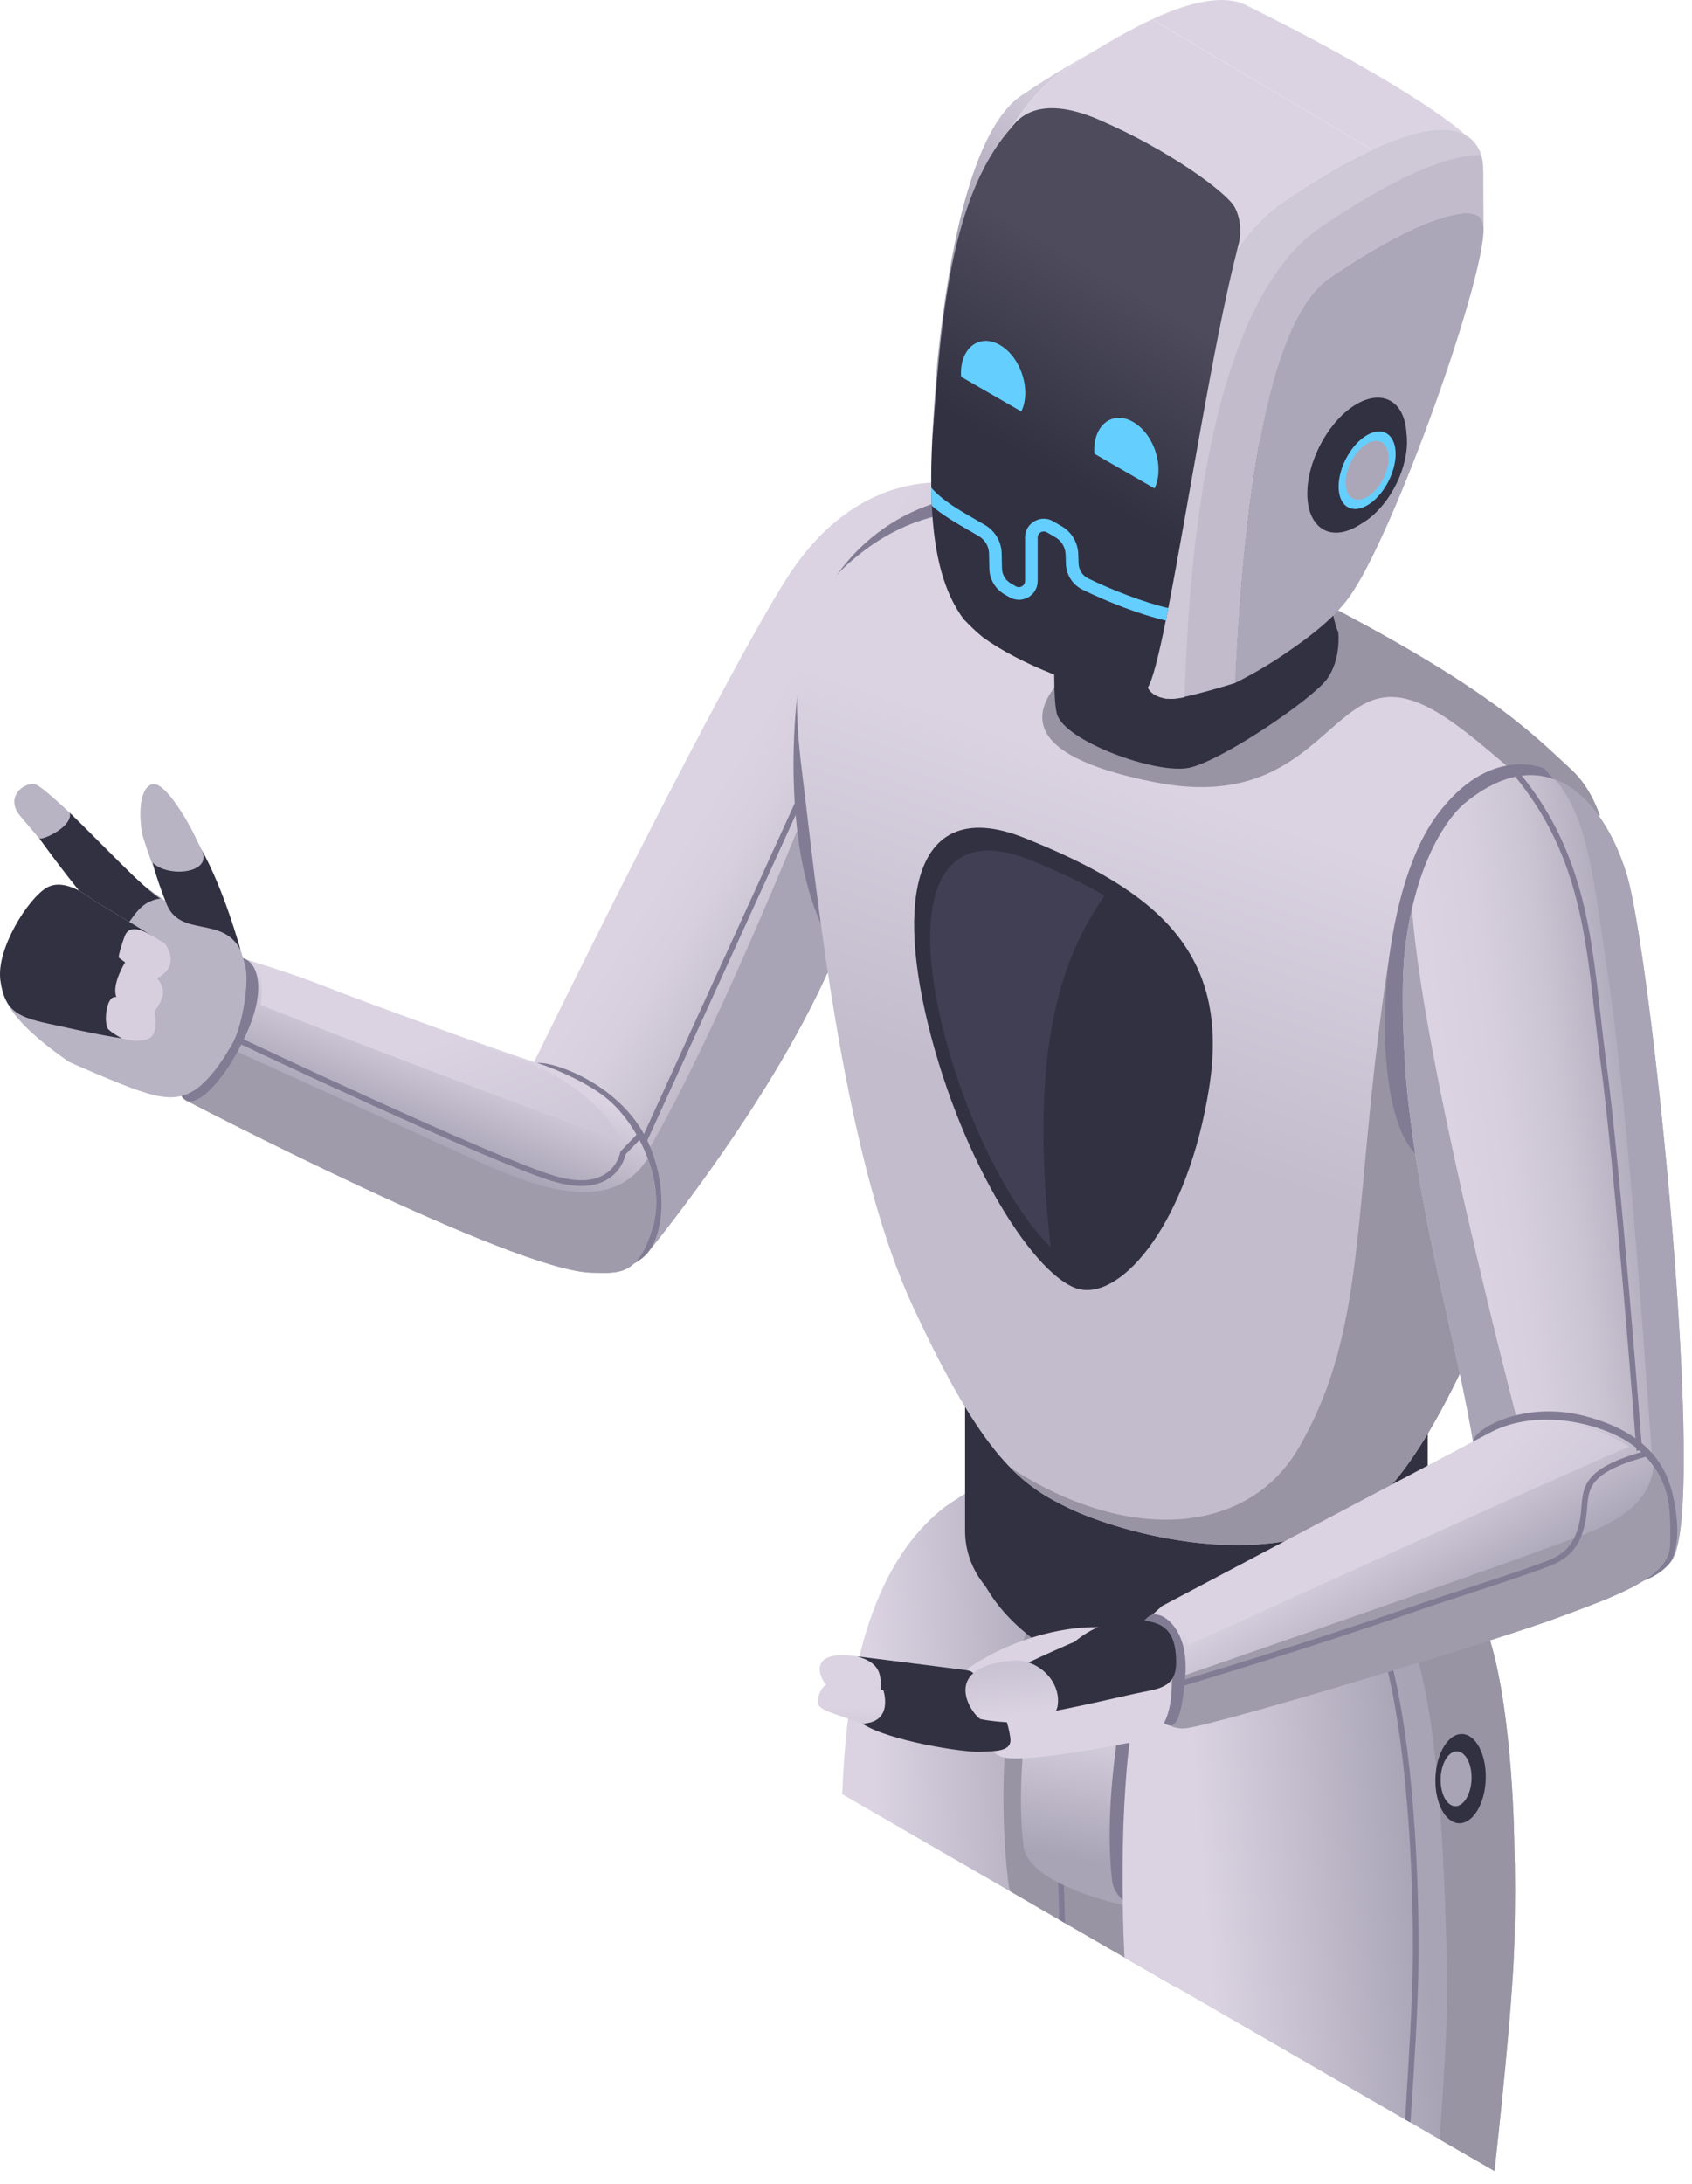 <svg width="100" height="129" viewBox="0 0 100 129" fill="none" xmlns="http://www.w3.org/2000/svg">
<path d="M69.861 112.186C69.861 112.592 69.833 112.938 69.789 113.228C69.746 113.445 69.717 113.72 69.674 114.039C69.587 114.849 69.5 115.978 69.428 117.323L66.461 115.615L62.945 113.59L62.597 113.387L59.674 111.694L54.132 108.497L49.777 105.978C49.835 104.488 49.936 102.984 50.125 101.507C50.168 101.088 50.24 100.668 50.298 100.263V100.248C50.342 99.974 50.385 99.713 50.443 99.453C50.545 98.917 50.646 98.396 50.776 97.875C50.776 97.861 50.776 97.861 50.79 97.847C51.673 94.2 53.236 91.002 55.869 88.992C55.869 88.992 56.332 88.659 57.041 88.224C57.779 87.761 58.792 87.168 59.776 86.748C59.791 86.734 59.791 86.734 59.805 86.734C61.049 86.198 62.264 85.91 62.872 86.43C63.161 86.676 63.596 87.559 64.116 88.876V88.89C64.203 89.121 64.305 89.353 64.391 89.613C64.391 89.613 64.391 89.599 64.406 89.613C64.782 90.655 65.216 91.885 65.65 93.245C65.896 94.027 66.157 94.851 66.403 95.704V95.719C66.475 95.907 66.533 96.11 66.576 96.312C66.678 96.631 66.779 96.978 66.865 97.311L66.88 97.325C66.908 97.44 66.952 97.571 66.981 97.686C66.981 97.686 66.981 97.686 66.981 97.701C66.996 97.744 67.01 97.802 67.025 97.846V97.86C67.025 97.889 67.025 97.903 67.039 97.932C67.083 98.063 67.126 98.222 67.155 98.352C67.227 98.598 67.3 98.844 67.372 99.104C67.372 99.104 67.372 99.119 67.372 99.133C67.43 99.306 67.474 99.494 67.516 99.683C67.545 99.727 67.56 99.784 67.56 99.842C67.574 99.871 67.588 99.9 67.588 99.929C67.632 100.088 67.675 100.262 67.719 100.421C67.719 100.435 67.719 100.435 67.719 100.435C67.719 100.45 67.719 100.45 67.733 100.464C67.733 100.478 67.733 100.478 67.748 100.493C67.791 100.695 67.85 100.898 67.893 101.086C67.936 101.274 67.995 101.463 68.038 101.65C68.11 101.925 68.168 102.186 68.24 102.446V102.461C68.443 103.285 68.631 104.096 68.79 104.891C68.892 105.311 68.979 105.717 69.051 106.122C69.297 107.279 69.485 108.364 69.615 109.348C69.615 109.363 69.615 109.363 69.615 109.363C69.659 109.637 69.688 109.897 69.717 110.158C69.746 110.303 69.76 110.433 69.76 110.578C69.804 110.868 69.819 111.143 69.833 111.402C69.847 111.68 69.861 111.94 69.861 112.186Z" fill="url(#paint0_linear_1817_866)"/>
<path d="M69.861 112.187C69.861 112.592 69.833 112.939 69.789 113.229C69.746 113.446 69.717 113.721 69.674 114.04C69.587 114.85 69.5 115.979 69.428 117.324L66.461 115.616L62.945 113.591L62.597 113.388L59.674 111.695C59.414 110.132 59.197 107.036 59.37 103.809C59.37 103.636 59.385 103.462 59.399 103.289L59.443 102.681C59.457 102.494 59.471 102.32 59.486 102.131C59.501 102.103 59.501 102.087 59.486 102.087C59.501 101.987 59.501 101.9 59.529 101.798V101.783C59.515 101.769 59.529 101.741 59.529 101.711C59.544 101.479 59.573 101.234 59.616 101.002C59.718 100.163 59.847 99.352 60.021 98.571C60.065 98.411 60.093 98.252 60.137 98.093C60.238 97.674 60.354 97.268 60.498 96.892C60.542 96.747 60.585 96.618 60.643 96.472C60.846 95.937 61.078 95.43 61.338 94.997C62.004 93.882 63.61 93.26 65.65 93.246C65.896 94.028 66.157 94.852 66.403 95.706V95.72C66.475 95.908 66.533 96.111 66.576 96.314C66.678 96.632 66.779 96.979 66.865 97.312L66.88 97.326C66.908 97.441 66.952 97.572 66.981 97.687C66.981 97.687 66.981 97.687 66.981 97.702C66.996 97.745 67.01 97.803 67.025 97.847V97.861C67.068 98.006 67.111 98.136 67.155 98.281C67.227 98.555 67.3 98.83 67.372 99.105C67.372 99.105 67.372 99.12 67.372 99.134C67.43 99.308 67.474 99.495 67.531 99.67C67.546 99.728 67.56 99.785 67.574 99.843C67.574 99.872 67.589 99.901 67.603 99.93C67.632 100.103 67.675 100.263 67.719 100.422C67.719 100.436 67.719 100.436 67.719 100.436C67.719 100.451 67.719 100.451 67.733 100.465C67.733 100.479 67.733 100.479 67.748 100.493C67.791 100.696 67.85 100.899 67.893 101.087C67.893 101.101 67.908 101.101 67.908 101.101C67.951 101.289 67.995 101.478 68.038 101.651C68.11 101.926 68.168 102.187 68.24 102.447V102.462C68.443 103.286 68.631 104.097 68.79 104.892C68.892 105.312 68.979 105.718 69.051 106.122C69.297 107.28 69.485 108.365 69.615 109.349C69.615 109.364 69.615 109.364 69.615 109.364C69.659 109.638 69.688 109.898 69.717 110.159C69.746 110.304 69.76 110.434 69.76 110.579C69.804 110.869 69.819 111.143 69.833 111.403C69.847 111.681 69.861 111.941 69.861 112.187Z" fill="#9894A3"/>
<path d="M62.945 113.592L62.598 113.389C62.583 112.623 62.569 111.885 62.54 111.19C62.496 109.93 62.424 108.845 62.337 108.021L62.67 107.992C62.757 108.845 62.829 110.004 62.873 111.349C62.902 112.058 62.931 112.81 62.945 113.592Z" fill="#817C94"/>
<path d="M61.895 94.998C61.895 94.998 59.782 102.889 60.482 109.013C60.76 111.449 66.835 112.634 66.835 112.634C66.835 112.634 72.052 107.403 72.066 103.945C72.08 100.486 71.911 99.668 71.911 99.668L61.895 94.998Z" fill="url(#paint1_linear_1817_866)"/>
<path d="M67.138 97.051C67.138 97.051 65.025 104.942 65.725 111.067C66.003 113.502 72.079 114.687 72.079 114.687C72.079 114.687 77.295 109.456 77.31 105.998C77.324 102.54 77.156 101.721 77.156 101.721L67.138 97.051Z" fill="#817C94"/>
<path d="M89.54 111.58C89.54 112.419 89.525 113.33 89.511 114.315C89.468 117.093 88.976 122.36 88.325 128.234L85.084 126.368L83.362 125.369L83.044 125.196L69.428 117.324L66.461 115.617C66.418 114.764 66.374 113.707 66.36 112.535V112.26C66.316 109.525 66.374 106.139 66.751 102.941C66.866 101.929 67.011 100.945 67.199 100.004C67.199 99.961 67.214 99.903 67.228 99.859C67.228 99.83 67.228 99.787 67.242 99.758C67.257 99.657 67.271 99.555 67.3 99.454C67.315 99.338 67.343 99.237 67.372 99.135C67.372 99.121 67.372 99.107 67.372 99.107C67.488 98.629 67.603 98.166 67.734 97.718C67.762 97.602 67.792 97.486 67.835 97.371C67.879 97.197 67.937 97.023 68.009 96.85C68.052 96.677 68.124 96.503 68.183 96.329C68.226 96.199 68.298 96.055 68.371 95.895C68.443 95.751 68.53 95.606 68.617 95.432C68.66 95.36 68.718 95.273 68.762 95.186C68.79 95.128 68.834 95.07 68.877 95.012C68.95 94.897 69.022 94.766 69.123 94.636C69.847 93.565 70.961 92.263 72.393 91.251C74.086 90.063 76.213 89.239 78.731 89.557C78.905 89.586 79.078 89.615 79.266 89.644C79.411 89.673 79.555 89.702 79.701 89.745C79.874 89.774 80.048 89.832 80.222 89.89C80.468 89.963 80.713 90.049 80.974 90.15C81.48 90.324 81.987 90.57 82.508 90.874C82.739 90.989 82.971 91.134 83.202 91.279H83.217C83.318 91.352 83.434 91.41 83.535 91.496C83.795 91.67 84.085 91.859 84.36 92.075C84.505 92.176 84.649 92.292 84.794 92.408C84.983 92.553 85.156 92.698 85.329 92.857C85.532 93.016 85.734 93.204 85.937 93.407C86.155 93.594 86.372 93.797 86.589 94.014C86.618 94.043 86.647 94.072 86.676 94.101C87.254 94.68 87.717 95.678 88.065 96.894C89.439 101.422 89.497 108.961 89.497 108.961C89.525 109.757 89.54 110.625 89.54 111.58Z" fill="url(#paint2_linear_1817_866)"/>
<path d="M89.54 111.579C89.54 112.419 89.525 113.33 89.511 114.314C89.468 117.092 88.976 122.359 88.325 128.234L85.084 126.367C85.402 122.069 85.59 118.322 85.518 115.992C85.431 112.997 85.33 109.712 85.084 106.601C85.025 105.892 84.968 105.184 84.895 104.503C84.664 102.202 84.331 100.046 83.854 98.209C83.564 97.138 83.246 96.183 82.855 95.372C82.841 95.343 82.827 95.315 82.812 95.285C82.696 95.054 82.566 94.822 82.45 94.62C82.016 93.896 81.51 93.332 80.946 92.971C80.772 92.855 80.628 92.696 80.511 92.493C80.149 91.914 80.063 90.988 80.222 89.889C80.468 89.961 80.714 90.048 80.975 90.149C81.466 90.336 81.987 90.582 82.508 90.872C82.74 90.988 82.972 91.133 83.203 91.278H83.217C83.319 91.35 83.435 91.408 83.535 91.495C83.796 91.668 84.085 91.857 84.361 92.073C84.506 92.174 84.65 92.291 84.795 92.406C84.983 92.551 85.156 92.696 85.33 92.855C85.532 93.014 85.735 93.202 85.938 93.405C86.155 93.593 86.372 93.796 86.59 94.012C86.618 94.041 86.648 94.07 86.676 94.099C87.255 94.678 87.718 95.677 88.065 96.892C89.44 101.421 89.498 108.959 89.498 108.959C89.525 109.756 89.54 110.624 89.54 111.579Z" fill="#9894A3"/>
<path d="M83.825 116.515C83.796 118.482 83.622 121.608 83.362 125.37L83.044 125.196C83.275 121.506 83.449 118.438 83.492 116.5C83.594 110.466 83.101 103.232 82.031 98.76C81.857 98.008 81.655 97.343 81.452 96.778C81.322 96.445 81.192 96.141 81.061 95.881C80.975 95.707 80.888 95.563 80.801 95.418L81.09 95.244C81.192 95.403 81.293 95.577 81.379 95.78C81.495 96.011 81.611 96.258 81.712 96.532C81.944 97.14 82.161 97.849 82.349 98.659C83.435 103.131 83.926 110.307 83.825 116.515Z" fill="#817C94"/>
<path d="M72.225 78.986L84.381 83.618V91.644C84.381 93.77 83.026 95.422 81.405 96.799L76.561 99.596C75.146 100.413 73.543 100.977 71.979 100.754C60.71 99.147 58.57 94.085 58.19 93.624C57.456 92.732 57.037 91.599 57.037 90.407V74.728L72.225 78.986Z" fill="#323142"/>
<path d="M38.189 74.097C36.632 75.436 29.902 66.114 31.7 62.448C33.498 58.782 42.526 40.472 46.449 34.239C50.372 28.007 55.634 27.976 58.529 28.972C61.425 29.968 52.303 50.29 48.567 58.186C44.83 66.082 38.189 74.097 38.189 74.097Z" fill="url(#paint3_linear_1817_866)"/>
<path d="M47.934 45.333L48.241 45.473L38.231 67.418L37.924 67.278L47.934 45.333Z" fill="#817C94"/>
<path d="M35.067 72.072C36.822 71.459 41.386 63.47 48.771 44.982C48.771 44.982 50.011 46.891 52.2 50.218C50.831 53.332 49.522 56.166 48.567 58.187C44.831 66.084 38.19 74.097 38.19 74.097C37.619 74.587 36.353 73.643 35.067 72.072Z" fill="#A8A4B5"/>
<path d="M50.263 57.112C46.574 53.692 46.403 44.352 47.462 38.701C48.557 32.852 53.486 29.237 58.296 29.256C63.63 29.277 50.263 57.112 50.263 57.112Z" fill="#817C94"/>
<path d="M31.595 62.834C32.129 62.488 36.608 63.824 38.277 67.408C39.408 69.837 39.332 72.749 38.249 74.031C37.468 74.957 35.342 75.596 34.034 74.311C32.727 73.026 29.82 66.523 31.595 62.834Z" fill="#817C94"/>
<path d="M13.353 56.794C13.654 56.608 14.568 56.68 14.568 56.68C14.568 56.68 17.218 57.482 19.125 58.232C21.924 59.332 29.4 62.037 31.881 62.83C32.829 63.133 34.866 64.011 35.965 64.966C37.816 66.573 39.363 69.884 38.566 72.535C37.701 75.407 36.536 75.201 34.97 75.173C30.362 75.092 11.003 65.002 11.003 65.002C10.957 63.132 11.524 59.502 13.353 56.794Z" fill="url(#paint4_linear_1817_866)"/>
<path d="M38.281 68.425C38.781 69.767 38.959 71.231 38.566 72.536C37.702 75.409 36.538 75.202 34.971 75.175C30.364 75.093 11.004 65.003 11.004 65.003C10.98 64.024 11.131 62.56 11.536 61C16.682 63.332 24.933 67.073 27.647 68.325C31.544 70.124 36.071 71.907 38.281 68.425Z" fill="#9F9BAB"/>
<path d="M13.519 56.784C14.616 55.972 16.056 57.422 14.738 60.647C13.383 63.958 10.838 66.573 10.511 64.028C10.184 61.483 13.519 56.784 13.519 56.784Z" fill="#817C94"/>
<path d="M13.559 61.936C14.302 60.894 14.68 58.319 14.539 57.311C14.398 56.304 12.982 52.777 12.918 52.411C12.855 52.046 11.322 48.986 11.322 48.986C11.322 48.986 9.747 45.974 8.935 46.336C8.122 46.698 8.27 48.535 8.387 49.175C8.505 49.814 9.824 53.254 9.824 53.254L8.248 52.132C8.248 52.132 2.713 46.362 2.018 46.304C1.324 46.245 0.306 47.124 1.187 48.188C2.069 49.252 5.634 53.366 5.634 53.366C5.634 53.366 4.282 53.063 3.923 53.265C3.564 53.467 3.531 55.635 3.531 55.635C3.531 55.635 3.04 56.903 3.08 57.731C3.12 58.559 3.12 58.559 3.12 58.559C3.12 58.559 0.114 58.549 0.419 59.21C1.159 60.809 4.101 62.731 4.101 62.731C4.101 62.731 6.845 63.964 8.257 64.435C9.52 64.857 10.514 65.032 11.502 64.389C12.608 63.669 13.559 61.936 13.559 61.936Z" fill="#B9B4C4"/>
<path d="M9.033 50.96C9.911 51.85 12.631 51.613 11.912 50.18C13.262 52.602 14.166 55.953 14.22 56.123C13.162 54.054 10.645 55.412 9.838 53.38C9.169 51.695 9.033 50.96 9.033 50.96Z" fill="#323142"/>
<path d="M2.334 49.537C2.722 49.56 4.298 48.776 4.126 48.012C5.875 49.715 8.612 52.606 9.483 53.073C7.569 53.318 7.74 55.608 6.525 54.643C5.311 53.677 2.334 49.537 2.334 49.537Z" fill="#323142"/>
<path d="M7.201 61.328C7.201 61.328 8.017 61.614 8.731 61.372C9.446 61.13 9.136 59.727 9.136 59.727C9.136 59.727 9.657 59.08 9.634 58.597C9.611 58.114 9.284 57.784 9.284 57.784C9.284 57.784 9.96 57.475 10.069 56.882C10.179 56.288 9.737 55.722 9.737 55.722L5.403 53.096C5.403 53.096 3.876 51.79 2.766 52.431C1.656 53.073 -0.238 56.069 0.025 57.923C0.287 59.777 2.754 59.825 7.201 61.328Z" fill="#D7CFDE"/>
<path d="M2.765 52.431C3.875 51.789 5.403 53.096 5.403 53.096L9.032 55.296C7.773 54.533 7.487 55.009 7.37 55.296C7.253 55.584 6.973 56.492 7.019 56.563C7.393 56.844 7.393 56.844 7.393 56.844C7.393 56.844 6.576 58.152 6.879 58.899C6.249 58.736 6.109 60.519 6.413 60.806C6.713 61.09 7.193 61.324 7.202 61.328C5.977 61.168 3.222 60.541 3.222 60.541C1.089 60.105 0.288 59.777 0.025 57.922C-0.239 56.069 1.655 53.073 2.765 52.431Z" fill="#323142"/>
<path d="M74.91 35.078C87.034 41.142 89.605 44.015 91.904 46.108C94.113 48.118 94.895 52.175 93.874 58.408C92.852 64.641 86.607 84.609 80.961 88.942C75.314 93.275 66.038 90.456 63.222 89.106C60.406 87.757 58.114 86.197 53.896 77.042C49.679 67.887 48.126 51.298 47.426 45.809C46.727 40.321 46.957 36.187 50.013 33.403C53.069 30.618 56.962 29.247 62.472 30.896C67.981 32.546 74.91 35.078 74.91 35.078Z" fill="url(#paint5_linear_1817_866)"/>
<path d="M64.321 38.694C64.321 38.694 63.767 35.373 66.538 32.178C70.889 33.607 75.828 34.38 75.828 34.38C87.951 40.442 90.523 43.315 92.822 45.409C93.574 46.093 94.156 47.022 94.562 48.186C94.4 48.095 93.315 48.688 93.134 48.555C88.184 44.913 84.626 40.435 81.413 41.27C78.2 42.105 76.463 47.808 68.29 46.209C60.118 44.611 60.258 41.784 64.321 38.694Z" fill="#9894A3"/>
<path d="M59.707 86.678C66.539 91.159 73.706 90.737 76.743 85.541C81.022 78.221 79.825 70.877 82.181 56.03C82.181 56.03 85.99 50.705 92.008 46.209C94.135 48.252 94.879 52.273 93.874 58.406C92.853 64.64 86.609 84.608 80.962 88.941C75.316 93.273 66.039 90.456 63.223 89.104C62.02 88.526 60.911 87.909 59.707 86.678Z" fill="#9894A3"/>
<path d="M93.434 47.582C91.175 45.432 91.306 45.407 91.306 45.407C91.306 45.407 88.05 43.883 84.9 48.183C80.759 53.833 80.853 69.167 85.056 68.668C89.258 68.17 93.434 47.582 93.434 47.582Z" fill="#817C94"/>
<path d="M62.596 32.846C62.62 32.562 62.029 40.553 62.466 42.166C62.904 43.778 68.35 45.76 70.283 45.35C72.215 44.939 77.58 41.286 78.431 40.103C79.282 38.922 79.094 37.33 79.094 37.33C78.73 36.894 76.904 27.064 76.931 26.314C76.958 25.564 69.492 26.621 69.492 26.621L62.596 32.846Z" fill="#323142"/>
<path d="M86.644 8.005C86.644 8.005 84.201 5.538 73.623 0.294C72.379 -0.324 70.393 0.067 68.091 1.141L81.111 8.852C83.413 7.778 85.448 7.298 86.644 8.005Z" fill="#DBD3E2"/>
<path d="M55.093 25.96C55.689 18.755 57.364 7.92 62.837 4.209C63.619 3.682 64.413 3.167 65.208 2.689C64.519 3.086 63.837 3.49 63.141 3.887C62.279 4.389 61.391 4.954 60.517 5.544C57.42 7.424 56.049 15.082 55.397 21.343V21.362C55.273 22.981 55.161 24.52 55.093 25.96Z" fill="url(#paint6_linear_1817_866)"/>
<path d="M67.752 40.369C67.768 40.462 67.796 40.544 67.833 40.618C67.973 40.964 68.289 41.165 68.738 41.235C68.797 41.248 68.848 41.258 68.882 41.263C68.894 41.263 68.907 41.27 68.907 41.27H68.932C69.013 41.257 69.08 41.263 69.155 41.282C69.155 41.282 69.155 41.282 69.161 41.282C70.005 41.282 72.978 40.348 72.978 40.348L73.074 40.267C73.304 40.148 73.474 39.818 73.704 39.688C74.554 39.191 75.398 38.694 76.248 38.205C75.901 38.403 75.547 38.589 75.199 38.758C74.268 39.167 73.698 39.279 73.369 39.421C73.251 39.471 73.158 39.515 73.046 39.558C73.312 34.922 74.088 19.148 78.724 16.331C80.337 15.239 82 14.234 83.483 13.545C85.915 12.434 87.374 12.335 87.597 13.049C87.652 13.148 87.677 13.303 87.684 13.52C87.671 12.397 87.665 11.274 87.665 10.151C87.659 9.679 87.61 9.301 87.498 9.034C86.691 7.054 84.134 7.445 81.112 8.854C79.431 9.636 77.6 10.74 75.856 11.926C68.062 17.212 67.963 36.946 67.746 40.061C67.734 40.17 67.74 40.276 67.752 40.369Z" fill="#C1BBCB"/>
<path d="M75.856 11.923C77.6 10.738 79.431 9.633 81.112 8.852C84.134 7.443 86.691 7.052 87.498 9.032C87.514 9.07 87.527 9.117 87.54 9.16C86.393 9.137 84.931 9.592 83.336 10.336C81.655 11.118 79.824 12.223 78.08 13.408C70.539 18.523 70.202 37.162 69.991 41.187C69.695 41.243 69.412 41.281 69.161 41.281C69.155 41.281 69.155 41.281 69.155 41.281C69.081 41.262 69.013 41.255 68.932 41.268H68.914C68.914 41.268 68.895 41.262 68.882 41.262C68.849 41.257 68.797 41.247 68.739 41.233C68.29 41.164 67.974 40.962 67.833 40.617C67.797 40.542 67.768 40.46 67.753 40.368C67.74 40.274 67.734 40.169 67.746 40.058C67.963 36.943 68.062 17.21 75.856 11.923Z" fill="#CFC8D7"/>
<path d="M76.247 38.203C75.967 38.365 75.687 38.53 75.408 38.692C75.409 38.676 75.41 38.659 75.411 38.644C75.69 38.505 75.97 38.361 76.247 38.203Z" fill="#CFC8D7"/>
<path d="M83.482 13.543C81.998 14.235 80.339 15.234 78.723 16.329C73.763 19.339 73.204 37.161 72.98 40.347C72.98 40.347 74.338 39.7 75.828 38.692C77.549 37.527 79.062 36.352 79.951 34.959C82.753 30.72 88.439 14.531 87.596 13.046C87.373 12.332 85.913 12.432 83.482 13.543Z" fill="#ACA7B8"/>
<path d="M59.845 7.44C60.121 7.126 61.474 5.961 65.098 7.515C69.237 9.294 72.525 11.386 72.981 12.252C73.309 12.872 73.369 13.658 73.234 14.285C73.234 14.308 73.227 14.33 73.219 14.352C73.219 14.367 73.212 14.382 73.212 14.397C73.182 14.517 73.144 14.636 73.115 14.763C73.907 13.605 74.811 12.634 75.857 11.924C77.597 10.744 79.428 9.638 81.109 8.853L68.086 1.143C67.159 1.576 66.18 2.107 65.209 2.689C64.41 3.168 63.617 3.683 62.841 4.213C61.675 4.997 60.682 6.11 59.845 7.44Z" fill="#DBD3E2"/>
<path d="M55.041 28.807C55.041 29.174 55.054 29.528 55.072 29.877C55.213 32.788 55.782 35.003 56.956 36.575C57.329 36.96 57.684 37.315 58.087 37.639C60.289 39.241 63.984 40.654 66.608 41.089C66.614 41.095 66.632 41.095 66.632 41.095C67.519 41.199 68.388 41.272 68.914 41.272C68.908 41.272 68.895 41.266 68.877 41.266C68.834 41.26 68.791 41.241 68.736 41.235C68.473 41.174 68.033 41.021 67.831 40.617C68.112 40.208 68.479 38.74 68.901 36.648C68.95 36.409 68.999 36.165 69.048 35.914C70.192 30.061 71.703 20.28 73.116 14.763C73.146 14.635 73.183 14.519 73.214 14.396C73.214 14.384 73.22 14.366 73.22 14.353C73.226 14.329 73.238 14.305 73.238 14.286C73.373 13.656 73.311 12.873 72.981 12.249C72.528 11.387 69.054 8.83 64.913 7.056C61.286 5.497 60.124 7.124 59.843 7.442C59.837 7.448 59.831 7.454 59.831 7.454C59.819 7.472 59.806 7.491 59.794 7.509C59.794 7.515 59.788 7.515 59.794 7.521C55.867 11.87 55.561 20.323 55.097 25.962V25.993C55.048 26.99 55.023 27.926 55.041 28.807Z" fill="url(#paint7_linear_1817_866)"/>
<path d="M77.279 28.775C77.114 30.857 78.285 31.962 79.896 31.245C81.507 30.527 82.946 28.258 83.111 26.177C83.277 24.095 82.105 22.989 80.494 23.707C78.884 24.424 77.444 26.694 77.279 28.775Z" fill="#323142"/>
<path d="M77.852 28.804C77.702 30.692 78.765 31.695 80.225 31.044C81.686 30.393 82.991 28.335 83.141 26.448C83.291 24.56 82.228 23.557 80.767 24.208C79.307 24.858 78.001 26.916 77.852 28.804Z" fill="#323142"/>
<path d="M79.123 28.522C79.028 29.718 79.701 30.353 80.627 29.941C81.552 29.529 82.38 28.225 82.475 27.029C82.569 25.833 81.896 25.198 80.971 25.61C80.044 26.022 79.218 27.326 79.123 28.522Z" fill="#64CFFF"/>
<path d="M79.53 28.342C79.458 29.248 79.968 29.729 80.669 29.418C81.37 29.105 81.997 28.117 82.069 27.211C82.14 26.305 81.63 25.824 80.929 26.136C80.228 26.448 79.601 27.436 79.53 28.342Z" fill="#ACA7B8"/>
<path d="M86.258 102.432C85.437 102.56 84.8 103.839 84.835 105.289C84.871 106.739 85.565 107.811 86.386 107.684C87.207 107.556 87.845 106.277 87.809 104.827C87.774 103.377 87.079 102.304 86.258 102.432Z" fill="#323142"/>
<path d="M86.018 103.452C85.513 103.53 85.122 104.316 85.144 105.206C85.166 106.097 85.593 106.756 86.097 106.677C86.601 106.598 86.992 105.813 86.971 104.922C86.949 104.031 86.522 103.373 86.018 103.452Z" fill="#A8A4B5"/>
<path d="M86.55 47.458C91.175 43.639 94.68 46.915 96.138 51.638C97.597 56.36 100.958 89.217 98.818 92.131C96.678 95.045 88.271 93.811 87.359 87.098C86.447 80.386 84.103 73.174 83.201 64.76C82.941 62.328 82.778 58.281 83.038 56.09C83.675 50.701 85.693 48.165 86.55 47.458Z" fill="url(#paint8_linear_1817_866)"/>
<path d="M83.038 56.09C83.142 55.208 83.286 54.41 83.453 53.677C84.128 63.405 90.597 87.441 90.597 87.441L94.832 88.188C97.821 87.939 97.821 88.442 97.447 83.365C97.073 78.287 96.139 65.087 95.081 57.926C94.183 51.851 93.858 48.258 91.901 46.047C93.851 46.783 95.319 48.982 96.139 51.638C97.597 56.361 100.958 89.217 98.818 92.131C96.677 95.045 88.271 93.81 87.359 87.098C86.447 80.386 84.103 73.175 83.202 64.76C82.942 62.327 82.778 58.28 83.038 56.09Z" fill="#A8A4B5"/>
<path d="M87.074 85.143C87.071 84.437 90.005 82.714 93.601 83.625C97.197 84.536 98.463 86.448 98.874 88.341C99.284 90.236 99.154 91.259 98.818 92.131C98.744 92.323 97.641 93.792 95.096 93.613C92.55 93.434 86.921 92.94 87.074 85.143Z" fill="#817C94"/>
<path d="M88.06 84.621C90.43 83.367 93.546 83.802 95.637 84.836C97.247 85.632 98.409 87.135 98.63 88.917C98.723 89.666 98.711 90.431 98.696 91.264C98.661 93.179 95.592 94.238 91.99 95.577C88.387 96.915 72.208 101.788 70.127 102.076C68.047 102.363 66.345 98.69 67.279 96.121L68.68 94.86L88.06 84.621Z" fill="url(#paint9_linear_1817_866)"/>
<path d="M67.383 99.715C68.163 99.526 68.664 99.422 68.664 99.422C68.664 99.422 87.577 92.888 90.784 91.674C93.793 90.535 97.35 89.723 97.736 86.631C98.207 87.301 98.526 88.076 98.63 88.916C98.722 89.665 98.711 90.429 98.696 91.263C98.661 93.178 95.592 94.237 91.99 95.575C88.387 96.914 72.209 101.787 70.128 102.075C68.96 102.237 67.913 101.152 67.383 99.715Z" fill="#9F9BAB"/>
<path d="M67.185 96.595C67.714 95.21 68.213 95.288 68.602 95.428C68.991 95.568 70.267 96.424 70.049 99.055C69.832 101.685 69.433 101.92 69.142 101.92C68.851 101.919 67.418 100.954 67.247 100.035C67.076 99.117 67.185 96.595 67.185 96.595Z" fill="#817C94"/>
<path d="M56.929 98.751C59.014 97.214 61.659 96.328 63.901 96.141C66.142 95.955 69.154 96.551 69.248 98.751C69.341 100.951 68.903 102.539 67.383 102.819C65.862 103.1 60.882 104.093 59.364 103.814C57.845 103.535 55.993 99.441 56.929 98.751Z" fill="#DBD3E2"/>
<path d="M50.787 97.855C50.81 97.859 56.537 98.536 57.06 98.658C57.583 98.78 58.344 100.362 58.157 100.953C57.97 101.545 58.997 102.371 55.798 101.919C52.599 101.467 49.003 99.762 48.746 99.424C48.489 99.085 47.643 97.35 50.787 97.855Z" fill="url(#paint10_linear_1817_866)"/>
<path d="M50.658 97.834C51.54 98.087 51.976 98.476 52.038 99.192C52.101 99.909 51.961 100.802 51.961 100.802H58.182C58.182 100.802 58.141 99.675 57.783 99.146C57.425 98.617 57.292 98.681 56.763 98.606C56.233 98.529 50.658 97.834 50.658 97.834Z" fill="#323142"/>
<path d="M50.334 99.423C52.372 100.031 56.464 100.377 57.192 100.492C57.921 100.608 57.922 99.347 58.818 100.603C59.09 100.985 60.32 102.979 58.671 103.094C57.022 103.21 53.94 102.953 51.325 101.949C48.709 100.945 48.01 101.077 48.448 99.988C48.886 98.898 50.334 99.423 50.334 99.423Z" fill="url(#paint11_linear_1817_866)"/>
<path d="M52.209 99.836L57.468 100.483L58.529 100.16C58.529 100.16 59.447 100.752 59.712 102.648C59.828 103.473 58.856 103.427 57.922 103.473C56.988 103.519 52.497 102.826 50.961 101.807C52.848 101.743 52.209 99.836 52.209 99.836Z" fill="#323142"/>
<path d="M63.523 96.966C65.473 95.317 67.677 95.621 68.399 95.908C69.121 96.196 69.505 96.825 69.513 98.173C69.519 99.52 68.719 99.72 67.594 99.931C66.469 100.143 61.339 101.419 60.339 101.295C59.339 101.17 57.938 99.644 59.557 98.804C61.176 97.963 63.523 96.966 63.523 96.966Z" fill="#323142"/>
<path d="M59.816 98.088C61.387 97.947 62.764 99.376 62.499 100.802C62.234 102.229 58.343 101.637 57.969 101.544C57.596 101.45 55.311 98.493 59.816 98.088Z" fill="url(#paint12_linear_1817_866)"/>
<path d="M31.161 62.727C32.585 63.31 35.376 64.723 36.823 67.479C25.709 63.439 15.388 59.361 15.388 59.361C15.388 59.361 15.699 57.96 15.154 57.111L31.161 62.727Z" fill="url(#paint13_linear_1817_866)"/>
<path d="M64.679 26.8L68.235 28.851C68.322 28.68 68.388 28.468 68.427 28.248C68.647 27.002 67.996 25.506 66.97 24.922C65.945 24.328 64.929 24.855 64.708 26.1C64.67 26.331 64.66 26.561 64.679 26.8Z" fill="#64CFFF"/>
<path d="M56.805 22.256L60.361 24.306C60.447 24.134 60.514 23.924 60.553 23.703C60.773 22.457 60.122 20.961 59.096 20.377C58.071 19.783 57.055 20.31 56.834 21.556C56.796 21.786 56.786 22.016 56.805 22.256Z" fill="#64CFFF"/>
<path d="M55.041 28.809C55.041 29.176 55.053 29.53 55.072 29.879C55.732 30.448 56.503 30.888 57.353 31.378L57.836 31.659C58.209 31.873 58.448 32.27 58.454 32.699L58.472 33.604C58.485 34.216 58.827 34.791 59.359 35.102L59.665 35.28C60.014 35.475 60.43 35.475 60.772 35.28C61.121 35.078 61.329 34.717 61.329 34.319V31.751C61.329 31.561 61.451 31.469 61.506 31.439C61.561 31.408 61.708 31.347 61.867 31.439L62.362 31.726C62.736 31.94 62.962 32.319 62.98 32.748L62.999 33.304C63.017 33.959 63.396 34.54 63.977 34.827C65.366 35.512 67.335 36.295 68.901 36.65C68.95 36.411 68.999 36.167 69.048 35.916C67.549 35.573 65.604 34.797 64.308 34.16C63.971 33.995 63.757 33.659 63.745 33.274L63.727 32.723C63.702 32.038 63.335 31.42 62.736 31.078L62.24 30.79C61.898 30.588 61.482 30.588 61.133 30.79C60.785 30.992 60.583 31.347 60.583 31.751V34.319C60.583 34.509 60.454 34.601 60.399 34.632C60.344 34.662 60.203 34.723 60.038 34.632L59.733 34.454C59.427 34.277 59.231 33.94 59.219 33.586L59.2 32.686C59.188 31.995 58.809 31.359 58.216 31.011L57.726 30.729C56.625 30.093 55.72 29.579 55.041 28.809Z" fill="#64CFFF"/>
<path d="M59.786 7.515C59.786 7.515 59.786 7.515 59.793 7.523C59.786 7.515 59.793 7.515 59.793 7.508C59.786 7.515 59.786 7.515 59.786 7.515Z" fill="#4C4A5B"/>
<path d="M60.545 49.492C68.378 52.625 72.72 56.251 71.467 64.218C70.214 72.186 66.353 76.71 63.817 76.152C61.281 75.594 56.885 68.773 54.857 60.537C52.827 52.301 54.445 47.052 60.545 49.492Z" fill="#323142"/>
<path d="M60.832 50.779C67.874 53.595 71.776 56.855 70.65 64.017C69.523 71.179 66.052 75.246 63.772 74.745C61.493 74.243 57.542 68.111 55.718 60.708C53.893 53.305 55.349 48.585 60.832 50.779Z" fill="#323142"/>
<path d="M96.717 85.693L97.054 85.667C97.041 85.5 95.767 68.875 94.936 62.758C94.8 61.755 94.687 60.761 94.578 59.799C94.016 54.839 93.485 50.153 89.849 45.701L89.587 45.915C93.161 50.291 93.686 54.928 94.243 59.838C94.352 60.801 94.465 61.798 94.602 62.804C95.432 68.911 96.704 85.525 96.717 85.693Z" fill="#817C94"/>
<path d="M69.913 99.584C69.984 99.562 77.11 97.447 83.724 95.156C84.944 94.733 86.052 94.373 87.124 94.025C88.601 93.545 89.997 93.091 91.497 92.535C92.968 91.989 93.438 91.097 93.689 89.924C93.757 89.612 93.78 89.32 93.802 89.036C93.897 87.853 93.971 86.919 97.491 85.984L97.404 85.658C93.653 86.655 93.566 87.746 93.466 89.009C93.445 89.282 93.422 89.563 93.359 89.853C93.124 90.948 92.711 91.726 91.38 92.219C89.886 92.772 88.493 93.225 87.019 93.704C85.946 94.053 84.838 94.414 83.614 94.838C77.007 97.126 69.889 99.24 69.817 99.261L69.913 99.584Z" fill="#817C94"/>
<path d="M34.357 70.051C34.968 70.051 35.493 69.915 35.927 69.645C36.71 69.157 36.931 68.389 36.979 68.177L37.94 67.179L37.696 66.945L36.665 68.017L36.656 68.069C36.655 68.076 36.51 68.887 35.744 69.362C35.031 69.803 34.019 69.83 32.737 69.442C29.087 68.337 14.291 61.34 14.143 61.27L13.998 61.575C14.148 61.646 28.965 68.653 32.64 69.765C33.271 69.955 33.844 70.051 34.357 70.051Z" fill="#817C94"/>
<path d="M89.842 84.188C93.146 83.523 95.347 84.896 96.286 85.449C92.06 87.223 70.22 97.171 70.22 97.171C70.22 97.171 70.064 96.454 69.66 95.879C69.255 95.302 68.612 95.147 68.612 95.147L89.842 84.188Z" fill="url(#paint14_linear_1817_866)"/>
<path d="M60.831 50.778C62.504 51.447 63.992 52.144 65.284 52.909C61.988 57.511 61.001 63.951 62.095 73.659C59.881 71.517 57.147 66.512 55.717 60.708C53.894 53.304 55.349 48.586 60.831 50.778Z" fill="#403F54"/>
<path d="M73.22 14.354C73.228 14.324 73.236 14.301 73.242 14.279C73.242 14.279 73.242 14.279 73.235 14.287C73.236 14.309 73.228 14.331 73.22 14.354Z" fill="#4C4A5B"/>
<defs>
<linearGradient id="paint0_linear_1817_866" x1="69.191" y1="101.592" x2="48.477" y2="102.467" gradientUnits="userSpaceOnUse">
<stop offset="0.263" stop-color="#A8A4B5"/>
<stop offset="0.851" stop-color="#DBD3E2"/>
</linearGradient>
<linearGradient id="paint1_linear_1817_866" x1="64.57" y1="113.759" x2="66.859" y2="99.749" gradientUnits="userSpaceOnUse">
<stop offset="0.263" stop-color="#A8A4B5"/>
<stop offset="0.851" stop-color="#DBD3E2"/>
</linearGradient>
<linearGradient id="paint2_linear_1817_866" x1="89.469" y1="108.332" x2="67.735" y2="110.062" gradientUnits="userSpaceOnUse">
<stop offset="0.263" stop-color="#A8A4B5"/>
<stop offset="0.851" stop-color="#DBD3E2"/>
</linearGradient>
<linearGradient id="paint3_linear_1817_866" x1="51.652" y1="53.896" x2="39.919" y2="46.481" gradientUnits="userSpaceOnUse">
<stop offset="0.054" stop-color="#A8A4B5"/>
<stop offset="0.175" stop-color="#B6B1C1"/>
<stop offset="0.404" stop-color="#CBC4D3"/>
<stop offset="0.631" stop-color="#D7CFDE"/>
<stop offset="0.851" stop-color="#DBD3E2"/>
</linearGradient>
<linearGradient id="paint4_linear_1817_866" x1="23.773" y1="69.894" x2="27.55" y2="60.285" gradientUnits="userSpaceOnUse">
<stop offset="0.263" stop-color="#A8A4B5"/>
<stop offset="0.851" stop-color="#DBD3E2"/>
</linearGradient>
<linearGradient id="paint5_linear_1817_866" x1="72.963" y1="42.249" x2="62.012" y2="75.068" gradientUnits="userSpaceOnUse">
<stop offset="0.149" stop-color="#DBD3E2"/>
<stop offset="0.737" stop-color="#C2BCCC"/>
</linearGradient>
<linearGradient id="paint6_linear_1817_866" x1="54.911" y1="19.502" x2="67.119" y2="2.46" gradientUnits="userSpaceOnUse">
<stop offset="0.263" stop-color="#A8A4B5"/>
<stop offset="0.851" stop-color="#DBD3E2"/>
</linearGradient>
<linearGradient id="paint7_linear_1817_866" x1="56.918" y1="37.045" x2="72.019" y2="10.889" gradientUnits="userSpaceOnUse">
<stop offset="0.349" stop-color="#323142"/>
<stop offset="0.737" stop-color="#4D4B5C"/>
</linearGradient>
<linearGradient id="paint8_linear_1817_866" x1="98.69" y1="68.945" x2="83.973" y2="70.851" gradientUnits="userSpaceOnUse">
<stop offset="0.054" stop-color="#A8A4B5"/>
<stop offset="0.175" stop-color="#B6B1C1"/>
<stop offset="0.404" stop-color="#CBC4D3"/>
<stop offset="0.631" stop-color="#D7CFDE"/>
<stop offset="0.851" stop-color="#DBD3E2"/>
</linearGradient>
<linearGradient id="paint9_linear_1817_866" x1="86.268" y1="99.651" x2="79.796" y2="88.442" gradientUnits="userSpaceOnUse">
<stop offset="0.263" stop-color="#A8A4B5"/>
<stop offset="0.851" stop-color="#DBD3E2"/>
</linearGradient>
<linearGradient id="paint10_linear_1817_866" x1="53.349" y1="99.033" x2="53.214" y2="102.761" gradientUnits="userSpaceOnUse">
<stop offset="0.044" stop-color="#DBD3E2"/>
<stop offset="0.149" stop-color="#DBD3E2"/>
<stop offset="0.87" stop-color="#CAC3D3"/>
</linearGradient>
<linearGradient id="paint11_linear_1817_866" x1="53.955" y1="100.458" x2="53.836" y2="103.735" gradientUnits="userSpaceOnUse">
<stop offset="0.044" stop-color="#DBD3E2"/>
<stop offset="0.149" stop-color="#DBD3E2"/>
<stop offset="0.87" stop-color="#CAC3D3"/>
</linearGradient>
<linearGradient id="paint12_linear_1817_866" x1="59.998" y1="101.927" x2="59.545" y2="97.886" gradientUnits="userSpaceOnUse">
<stop offset="0.149" stop-color="#DBD3E2"/>
<stop offset="0.87" stop-color="#CAC3D3"/>
</linearGradient>
<linearGradient id="paint13_linear_1817_866" x1="30.254" y1="75.174" x2="24.65" y2="59.297" gradientUnits="userSpaceOnUse">
<stop offset="0.263" stop-color="#CBC4D4"/>
<stop offset="0.851" stop-color="#DBD3E2"/>
</linearGradient>
<linearGradient id="paint14_linear_1817_866" x1="92.682" y1="99.471" x2="82.035" y2="90.255" gradientUnits="userSpaceOnUse">
<stop offset="0.263" stop-color="#CBC4D4"/>
<stop offset="0.851" stop-color="#DBD3E2"/>
</linearGradient>
</defs>
</svg>
